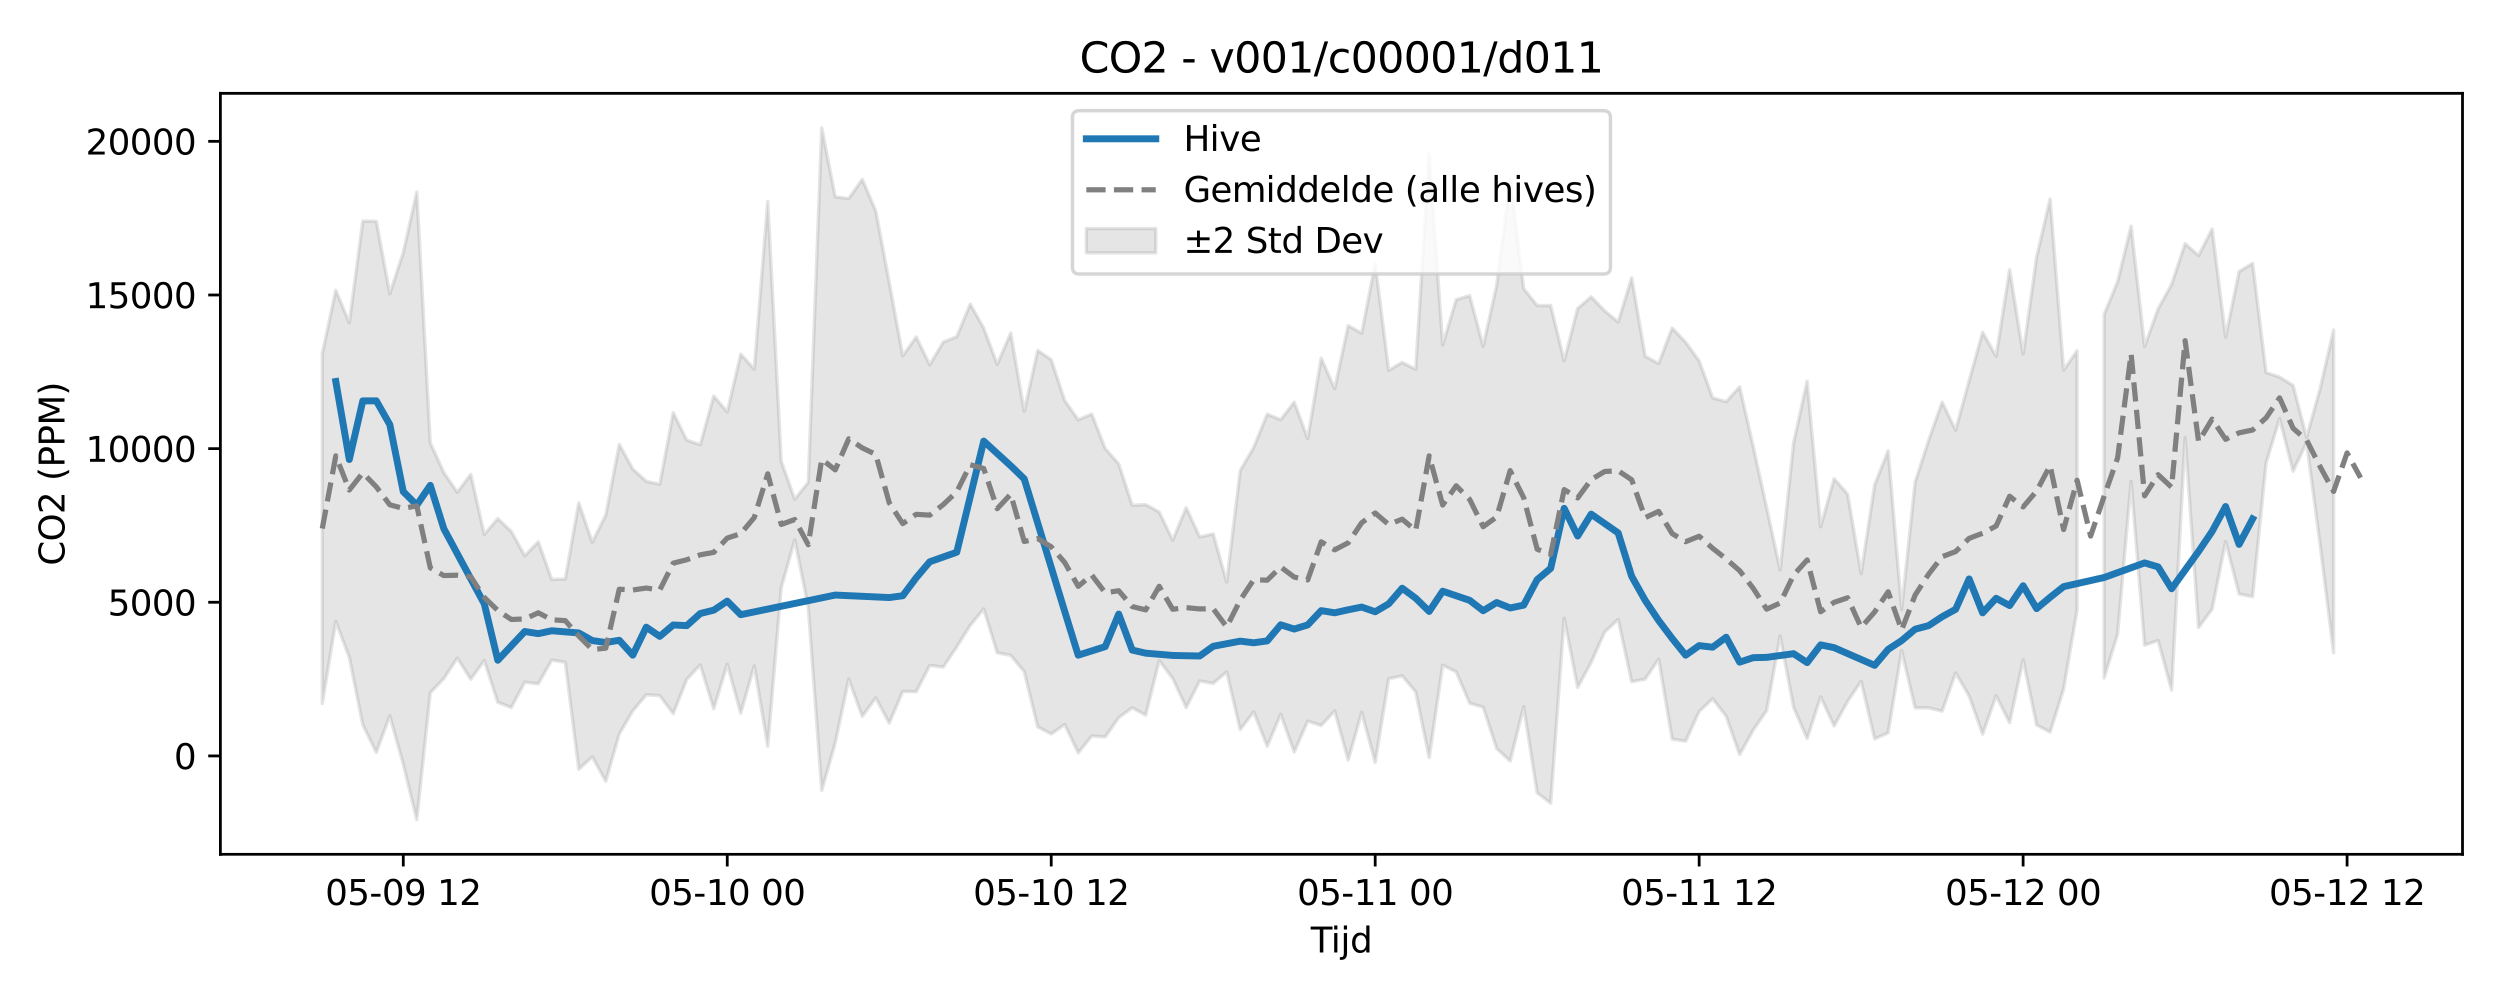 <?xml version="1.0" encoding="utf-8" standalone="no"?>
<!DOCTYPE svg PUBLIC "-//W3C//DTD SVG 1.1//EN"
  "http://www.w3.org/Graphics/SVG/1.1/DTD/svg11.dtd">
<svg xmlns:xlink="http://www.w3.org/1999/xlink" width="720pt" height="288pt" viewBox="0 0 720 288" xmlns="http://www.w3.org/2000/svg" version="1.1">
 <defs>
  <style type="text/css">*{stroke-linejoin: round; stroke-linecap: butt}</style>
 </defs>
 <g id="figure_1">
  <g id="patch_1">
   <path d="M 0 288 
L 720 288 
L 720 0 
L 0 0 
z
" style="fill: #ffffff"/>
  </g>
  <g id="axes_1">
   <g id="patch_2">
    <path d="M 63.47 246.04 
L 709.2 246.04 
L 709.2 26.88 
L 63.47 26.88 
z
" style="fill: #ffffff"/>
   </g>
   <g id="FillBetweenPolyCollection_1">
    <path d="M 92.821 101.838 
L 92.821 202.612 
L 96.709 178.983 
L 100.597 189.294 
L 104.484 208.744 
L 108.372 216.7 
L 112.259 206.168 
L 116.147 220.098 
L 120.035 236.078 
L 123.922 199.52 
L 127.81 195.446 
L 131.697 189.535 
L 135.585 195.625 
L 139.473 190.227 
L 143.36 202.256 
L 147.248 203.769 
L 151.135 196.459 
L 155.023 196.949 
L 158.911 190.098 
L 162.798 190.75 
L 166.686 221.543 
L 170.573 217.981 
L 174.461 224.982 
L 178.349 211.388 
L 182.236 204.747 
L 186.124 200.095 
L 190.011 200.353 
L 193.899 205.523 
L 197.787 195.661 
L 201.674 191.49 
L 205.562 204.107 
L 209.449 191.312 
L 213.337 205.404 
L 217.224 191.769 
L 221.112 214.892 
L 225 169.238 
L 228.887 155.498 
L 232.775 174.824 
L 236.662 227.682 
L 240.55 213.944 
L 244.438 195.58 
L 248.325 206.332 
L 252.213 200.993 
L 256.1 208.266 
L 259.988 199.127 
L 263.876 199.205 
L 267.763 191.652 
L 271.651 192.13 
L 275.538 186.312 
L 279.426 180.112 
L 283.314 175.372 
L 287.201 188.015 
L 291.089 188.739 
L 294.976 193.438 
L 298.864 209.316 
L 302.752 211.386 
L 306.639 208.645 
L 310.527 216.824 
L 314.414 211.972 
L 318.302 212.231 
L 322.19 206.676 
L 326.077 203.845 
L 329.965 205.969 
L 333.852 190.254 
L 337.74 195.377 
L 341.628 203.779 
L 345.515 196.105 
L 349.403 196.829 
L 353.29 193.534 
L 357.178 210.116 
L 361.066 205.04 
L 364.953 214.906 
L 368.841 205.711 
L 372.728 216.596 
L 376.616 207.698 
L 380.504 208.944 
L 384.391 204.744 
L 388.279 218.904 
L 392.166 205.123 
L 396.054 219.586 
L 399.942 195.476 
L 403.829 194.644 
L 407.717 199.269 
L 411.604 218.183 
L 415.492 191.572 
L 419.38 193.495 
L 423.267 202.542 
L 427.155 203.645 
L 431.042 215.578 
L 434.93 219.189 
L 438.818 203.54 
L 442.705 228.345 
L 446.593 231.311 
L 450.48 178.067 
L 454.368 197.981 
L 458.256 190.773 
L 462.143 182.042 
L 466.031 178.4 
L 469.918 196.343 
L 473.806 195.572 
L 477.694 189.82 
L 481.581 212.883 
L 485.469 213.455 
L 489.356 204.937 
L 493.244 201.238 
L 497.132 206.264 
L 501.019 217.334 
L 504.907 210.312 
L 508.794 204.627 
L 512.682 183.182 
L 516.57 203.743 
L 520.457 212.72 
L 524.345 200.687 
L 528.232 209.064 
L 532.12 201.999 
L 536.008 196.204 
L 539.895 212.789 
L 543.783 211.073 
L 547.67 187.396 
L 551.558 203.886 
L 555.446 203.871 
L 559.333 204.814 
L 563.221 193.809 
L 567.108 200.44 
L 570.996 211.427 
L 574.883 200.389 
L 578.771 208.15 
L 582.659 190.026 
L 586.546 208.798 
L 590.434 210.864 
L 594.321 198.441 
L 598.209 175.601 
L 598.209 101.034 
L 598.209 101.034 
L 594.321 106.581 
L 590.434 57.302 
L 586.546 74.049 
L 582.659 101.96 
L 578.771 77.69 
L 574.883 102.596 
L 570.996 95.714 
L 567.108 109.655 
L 563.221 123.895 
L 559.333 115.809 
L 555.446 126.834 
L 551.558 138.864 
L 547.67 175.517 
L 543.783 129.808 
L 539.895 139.689 
L 536.008 165.208 
L 532.12 142.323 
L 528.232 137.873 
L 524.345 151.695 
L 520.457 109.813 
L 516.57 127.451 
L 512.682 164.163 
L 508.794 146.242 
L 504.907 128.51 
L 501.019 111.398 
L 497.132 115.694 
L 493.244 114.568 
L 489.356 103.935 
L 485.469 98.579 
L 481.581 94.473 
L 477.694 104.732 
L 473.806 102.592 
L 469.918 79.994 
L 466.031 92.747 
L 462.143 89.537 
L 458.256 85.47 
L 454.368 88.823 
L 450.48 103.931 
L 446.593 87.993 
L 442.705 88.002 
L 438.818 83.138 
L 434.93 51.883 
L 431.042 82.16 
L 427.155 99.749 
L 423.267 85.131 
L 419.38 86.313 
L 415.492 99.337 
L 411.604 44.395 
L 407.717 106.351 
L 403.829 104.389 
L 399.942 106.657 
L 396.054 75.908 
L 392.166 95.985 
L 388.279 93.759 
L 384.391 111.959 
L 380.504 103.145 
L 376.616 126.322 
L 372.728 115.809 
L 368.841 120.875 
L 364.953 119.294 
L 361.066 128.865 
L 357.178 135.544 
L 353.29 167.619 
L 349.403 153.784 
L 345.515 154.632 
L 341.628 146.219 
L 337.74 155.557 
L 333.852 147.464 
L 329.965 145.329 
L 326.077 145.522 
L 322.19 133.605 
L 318.302 129.187 
L 314.414 119.24 
L 310.527 120.911 
L 306.639 115.356 
L 302.752 103.583 
L 298.864 100.931 
L 294.976 118.45 
L 291.089 95.919 
L 287.201 104.974 
L 283.314 94.498 
L 279.426 87.582 
L 275.538 96.987 
L 271.651 98.518 
L 267.763 105.075 
L 263.876 97.04 
L 259.988 102.468 
L 256.1 81.335 
L 252.213 60.733 
L 248.325 51.652 
L 244.438 57.179 
L 240.55 56.697 
L 236.662 36.842 
L 232.775 138.942 
L 228.887 143.754 
L 225 132.842 
L 221.112 58.032 
L 217.224 106.321 
L 213.337 101.978 
L 209.449 118.627 
L 205.562 114.052 
L 201.674 128.088 
L 197.787 126.754 
L 193.899 118.851 
L 190.011 139.474 
L 186.124 138.623 
L 182.236 135.086 
L 178.349 128.005 
L 174.461 148.35 
L 170.573 156.16 
L 166.686 144.823 
L 162.798 166.745 
L 158.911 166.888 
L 155.023 156.025 
L 151.135 160.065 
L 147.248 153.048 
L 143.36 149.348 
L 139.473 153.909 
L 135.585 136.62 
L 131.697 141.782 
L 127.81 136.077 
L 123.922 127.536 
L 120.035 55.308 
L 116.147 72.731 
L 112.259 84.602 
L 108.372 63.727 
L 104.484 63.661 
L 100.597 92.957 
L 96.709 83.59 
L 92.821 101.838 
z
" clip-path="url(#pe679d12a42)" style="fill: #808080; fill-opacity: 0.2; stroke: #808080; stroke-opacity: 0.2"/>
    <path d="M 605.984 90.566 
L 605.984 195.286 
L 609.872 182.617 
L 613.759 138.632 
L 617.647 185.814 
L 621.535 184.472 
L 625.422 198.745 
L 629.31 126.049 
L 633.197 180.714 
L 637.085 175.461 
L 640.973 155.997 
L 644.86 171.068 
L 648.748 171.853 
L 652.635 133.334 
L 656.523 120.569 
L 660.411 135.7 
L 664.298 127.449 
L 668.186 156.795 
L 672.073 188.012 
L 672.073 95.061 
L 672.073 95.061 
L 668.186 111.99 
L 664.298 126.006 
L 660.411 111.003 
L 656.523 108.605 
L 652.635 107.306 
L 648.748 75.83 
L 644.86 78.235 
L 640.973 97.065 
L 637.085 65.954 
L 633.197 73.624 
L 629.31 70.172 
L 625.422 81.92 
L 621.535 88.943 
L 617.647 99.783 
L 613.759 65.13 
L 609.872 81.145 
L 605.984 90.566 
z
" clip-path="url(#pe679d12a42)" style="fill: #808080; fill-opacity: 0.2; stroke: #808080; stroke-opacity: 0.2"/>
   </g>
   <g id="matplotlib.axis_1">
    <g id="xtick_1">
     <g id="line2d_1">
      <defs>
       <path id="m7ffb368fb4" d="M 0 0 
L 0 3.5 
" style="stroke: #000000; stroke-width: 0.8"/>
      </defs>
      <g>
       <use xlink:href="#m7ffb368fb4" x="116.147" y="246.04" style="stroke: #000000; stroke-width: 0.8"/>
      </g>
     </g>
     <g id="text_1">
      <!-- 05-09 12 -->
      <g transform="translate(93.666 260.638) scale(0.1 -0.1)">
       <defs>
        <path id="DejaVuSans-30" d="M 2034 4250 
Q 1547 4250 1301 3770 
Q 1056 3291 1056 2328 
Q 1056 1369 1301 889 
Q 1547 409 2034 409 
Q 2525 409 2770 889 
Q 3016 1369 3016 2328 
Q 3016 3291 2770 3770 
Q 2525 4250 2034 4250 
z
M 2034 4750 
Q 2819 4750 3233 4129 
Q 3647 3509 3647 2328 
Q 3647 1150 3233 529 
Q 2819 -91 2034 -91 
Q 1250 -91 836 529 
Q 422 1150 422 2328 
Q 422 3509 836 4129 
Q 1250 4750 2034 4750 
z
" transform="scale(0.016)"/>
        <path id="DejaVuSans-35" d="M 691 4666 
L 3169 4666 
L 3169 4134 
L 1269 4134 
L 1269 2991 
Q 1406 3038 1543 3061 
Q 1681 3084 1819 3084 
Q 2600 3084 3056 2656 
Q 3513 2228 3513 1497 
Q 3513 744 3044 326 
Q 2575 -91 1722 -91 
Q 1428 -91 1123 -41 
Q 819 9 494 109 
L 494 744 
Q 775 591 1075 516 
Q 1375 441 1709 441 
Q 2250 441 2565 725 
Q 2881 1009 2881 1497 
Q 2881 1984 2565 2268 
Q 2250 2553 1709 2553 
Q 1456 2553 1204 2497 
Q 953 2441 691 2322 
L 691 4666 
z
" transform="scale(0.016)"/>
        <path id="DejaVuSans-2d" d="M 313 2009 
L 1997 2009 
L 1997 1497 
L 313 1497 
L 313 2009 
z
" transform="scale(0.016)"/>
        <path id="DejaVuSans-39" d="M 703 97 
L 703 672 
Q 941 559 1184 500 
Q 1428 441 1663 441 
Q 2288 441 2617 861 
Q 2947 1281 2994 2138 
Q 2813 1869 2534 1725 
Q 2256 1581 1919 1581 
Q 1219 1581 811 2004 
Q 403 2428 403 3163 
Q 403 3881 828 4315 
Q 1253 4750 1959 4750 
Q 2769 4750 3195 4129 
Q 3622 3509 3622 2328 
Q 3622 1225 3098 567 
Q 2575 -91 1691 -91 
Q 1453 -91 1209 -44 
Q 966 3 703 97 
z
M 1959 2075 
Q 2384 2075 2632 2365 
Q 2881 2656 2881 3163 
Q 2881 3666 2632 3958 
Q 2384 4250 1959 4250 
Q 1534 4250 1286 3958 
Q 1038 3666 1038 3163 
Q 1038 2656 1286 2365 
Q 1534 2075 1959 2075 
z
" transform="scale(0.016)"/>
        <path id="DejaVuSans-20" transform="scale(0.016)"/>
        <path id="DejaVuSans-31" d="M 794 531 
L 1825 531 
L 1825 4091 
L 703 3866 
L 703 4441 
L 1819 4666 
L 2450 4666 
L 2450 531 
L 3481 531 
L 3481 0 
L 794 0 
L 794 531 
z
" transform="scale(0.016)"/>
        <path id="DejaVuSans-32" d="M 1228 531 
L 3431 531 
L 3431 0 
L 469 0 
L 469 531 
Q 828 903 1448 1529 
Q 2069 2156 2228 2338 
Q 2531 2678 2651 2914 
Q 2772 3150 2772 3378 
Q 2772 3750 2511 3984 
Q 2250 4219 1831 4219 
Q 1534 4219 1204 4116 
Q 875 4013 500 3803 
L 500 4441 
Q 881 4594 1212 4672 
Q 1544 4750 1819 4750 
Q 2544 4750 2975 4387 
Q 3406 4025 3406 3419 
Q 3406 3131 3298 2873 
Q 3191 2616 2906 2266 
Q 2828 2175 2409 1742 
Q 1991 1309 1228 531 
z
" transform="scale(0.016)"/>
       </defs>
       <use xlink:href="#DejaVuSans-30"/>
       <use xlink:href="#DejaVuSans-35" transform="translate(63.623 0)"/>
       <use xlink:href="#DejaVuSans-2d" transform="translate(127.246 0)"/>
       <use xlink:href="#DejaVuSans-30" transform="translate(163.33 0)"/>
       <use xlink:href="#DejaVuSans-39" transform="translate(226.953 0)"/>
       <use xlink:href="#DejaVuSans-20" transform="translate(290.576 0)"/>
       <use xlink:href="#DejaVuSans-31" transform="translate(322.363 0)"/>
       <use xlink:href="#DejaVuSans-32" transform="translate(385.986 0)"/>
      </g>
     </g>
    </g>
    <g id="xtick_2">
     <g id="line2d_2">
      <g>
       <use xlink:href="#m7ffb368fb4" x="209.449" y="246.04" style="stroke: #000000; stroke-width: 0.8"/>
      </g>
     </g>
     <g id="text_2">
      <!-- 05-10 00 -->
      <g transform="translate(186.969 260.638) scale(0.1 -0.1)">
       <use xlink:href="#DejaVuSans-30"/>
       <use xlink:href="#DejaVuSans-35" transform="translate(63.623 0)"/>
       <use xlink:href="#DejaVuSans-2d" transform="translate(127.246 0)"/>
       <use xlink:href="#DejaVuSans-31" transform="translate(163.33 0)"/>
       <use xlink:href="#DejaVuSans-30" transform="translate(226.953 0)"/>
       <use xlink:href="#DejaVuSans-20" transform="translate(290.576 0)"/>
       <use xlink:href="#DejaVuSans-30" transform="translate(322.363 0)"/>
       <use xlink:href="#DejaVuSans-30" transform="translate(385.986 0)"/>
      </g>
     </g>
    </g>
    <g id="xtick_3">
     <g id="line2d_3">
      <g>
       <use xlink:href="#m7ffb368fb4" x="302.752" y="246.04" style="stroke: #000000; stroke-width: 0.8"/>
      </g>
     </g>
     <g id="text_3">
      <!-- 05-10 12 -->
      <g transform="translate(280.271 260.638) scale(0.1 -0.1)">
       <use xlink:href="#DejaVuSans-30"/>
       <use xlink:href="#DejaVuSans-35" transform="translate(63.623 0)"/>
       <use xlink:href="#DejaVuSans-2d" transform="translate(127.246 0)"/>
       <use xlink:href="#DejaVuSans-31" transform="translate(163.33 0)"/>
       <use xlink:href="#DejaVuSans-30" transform="translate(226.953 0)"/>
       <use xlink:href="#DejaVuSans-20" transform="translate(290.576 0)"/>
       <use xlink:href="#DejaVuSans-31" transform="translate(322.363 0)"/>
       <use xlink:href="#DejaVuSans-32" transform="translate(385.986 0)"/>
      </g>
     </g>
    </g>
    <g id="xtick_4">
     <g id="line2d_4">
      <g>
       <use xlink:href="#m7ffb368fb4" x="396.054" y="246.04" style="stroke: #000000; stroke-width: 0.8"/>
      </g>
     </g>
     <g id="text_4">
      <!-- 05-11 00 -->
      <g transform="translate(373.574 260.638) scale(0.1 -0.1)">
       <use xlink:href="#DejaVuSans-30"/>
       <use xlink:href="#DejaVuSans-35" transform="translate(63.623 0)"/>
       <use xlink:href="#DejaVuSans-2d" transform="translate(127.246 0)"/>
       <use xlink:href="#DejaVuSans-31" transform="translate(163.33 0)"/>
       <use xlink:href="#DejaVuSans-31" transform="translate(226.953 0)"/>
       <use xlink:href="#DejaVuSans-20" transform="translate(290.576 0)"/>
       <use xlink:href="#DejaVuSans-30" transform="translate(322.363 0)"/>
       <use xlink:href="#DejaVuSans-30" transform="translate(385.986 0)"/>
      </g>
     </g>
    </g>
    <g id="xtick_5">
     <g id="line2d_5">
      <g>
       <use xlink:href="#m7ffb368fb4" x="489.356" y="246.04" style="stroke: #000000; stroke-width: 0.8"/>
      </g>
     </g>
     <g id="text_5">
      <!-- 05-11 12 -->
      <g transform="translate(466.876 260.638) scale(0.1 -0.1)">
       <use xlink:href="#DejaVuSans-30"/>
       <use xlink:href="#DejaVuSans-35" transform="translate(63.623 0)"/>
       <use xlink:href="#DejaVuSans-2d" transform="translate(127.246 0)"/>
       <use xlink:href="#DejaVuSans-31" transform="translate(163.33 0)"/>
       <use xlink:href="#DejaVuSans-31" transform="translate(226.953 0)"/>
       <use xlink:href="#DejaVuSans-20" transform="translate(290.576 0)"/>
       <use xlink:href="#DejaVuSans-31" transform="translate(322.363 0)"/>
       <use xlink:href="#DejaVuSans-32" transform="translate(385.986 0)"/>
      </g>
     </g>
    </g>
    <g id="xtick_6">
     <g id="line2d_6">
      <g>
       <use xlink:href="#m7ffb368fb4" x="582.659" y="246.04" style="stroke: #000000; stroke-width: 0.8"/>
      </g>
     </g>
     <g id="text_6">
      <!-- 05-12 00 -->
      <g transform="translate(560.178 260.638) scale(0.1 -0.1)">
       <use xlink:href="#DejaVuSans-30"/>
       <use xlink:href="#DejaVuSans-35" transform="translate(63.623 0)"/>
       <use xlink:href="#DejaVuSans-2d" transform="translate(127.246 0)"/>
       <use xlink:href="#DejaVuSans-31" transform="translate(163.33 0)"/>
       <use xlink:href="#DejaVuSans-32" transform="translate(226.953 0)"/>
       <use xlink:href="#DejaVuSans-20" transform="translate(290.576 0)"/>
       <use xlink:href="#DejaVuSans-30" transform="translate(322.363 0)"/>
       <use xlink:href="#DejaVuSans-30" transform="translate(385.986 0)"/>
      </g>
     </g>
    </g>
    <g id="xtick_7">
     <g id="line2d_7">
      <g>
       <use xlink:href="#m7ffb368fb4" x="675.961" y="246.04" style="stroke: #000000; stroke-width: 0.8"/>
      </g>
     </g>
     <g id="text_7">
      <!-- 05-12 12 -->
      <g transform="translate(653.481 260.638) scale(0.1 -0.1)">
       <use xlink:href="#DejaVuSans-30"/>
       <use xlink:href="#DejaVuSans-35" transform="translate(63.623 0)"/>
       <use xlink:href="#DejaVuSans-2d" transform="translate(127.246 0)"/>
       <use xlink:href="#DejaVuSans-31" transform="translate(163.33 0)"/>
       <use xlink:href="#DejaVuSans-32" transform="translate(226.953 0)"/>
       <use xlink:href="#DejaVuSans-20" transform="translate(290.576 0)"/>
       <use xlink:href="#DejaVuSans-31" transform="translate(322.363 0)"/>
       <use xlink:href="#DejaVuSans-32" transform="translate(385.986 0)"/>
      </g>
     </g>
    </g>
    <g id="text_8">
     <!-- Tijd -->
     <g transform="translate(377.485 274.317) scale(0.1 -0.1)">
      <defs>
       <path id="DejaVuSans-54" d="M -19 4666 
L 3928 4666 
L 3928 4134 
L 2272 4134 
L 2272 0 
L 1638 0 
L 1638 4134 
L -19 4134 
L -19 4666 
z
" transform="scale(0.016)"/>
       <path id="DejaVuSans-69" d="M 603 3500 
L 1178 3500 
L 1178 0 
L 603 0 
L 603 3500 
z
M 603 4863 
L 1178 4863 
L 1178 4134 
L 603 4134 
L 603 4863 
z
" transform="scale(0.016)"/>
       <path id="DejaVuSans-6a" d="M 603 3500 
L 1178 3500 
L 1178 -63 
Q 1178 -731 923 -1031 
Q 669 -1331 103 -1331 
L -116 -1331 
L -116 -844 
L 38 -844 
Q 366 -844 484 -692 
Q 603 -541 603 -63 
L 603 3500 
z
M 603 4863 
L 1178 4863 
L 1178 4134 
L 603 4134 
L 603 4863 
z
" transform="scale(0.016)"/>
       <path id="DejaVuSans-64" d="M 2906 2969 
L 2906 4863 
L 3481 4863 
L 3481 0 
L 2906 0 
L 2906 525 
Q 2725 213 2448 61 
Q 2172 -91 1784 -91 
Q 1150 -91 751 415 
Q 353 922 353 1747 
Q 353 2572 751 3078 
Q 1150 3584 1784 3584 
Q 2172 3584 2448 3432 
Q 2725 3281 2906 2969 
z
M 947 1747 
Q 947 1113 1208 752 
Q 1469 391 1925 391 
Q 2381 391 2643 752 
Q 2906 1113 2906 1747 
Q 2906 2381 2643 2742 
Q 2381 3103 1925 3103 
Q 1469 3103 1208 2742 
Q 947 2381 947 1747 
z
" transform="scale(0.016)"/>
      </defs>
      <use xlink:href="#DejaVuSans-54"/>
      <use xlink:href="#DejaVuSans-69" transform="translate(57.959 0)"/>
      <use xlink:href="#DejaVuSans-6a" transform="translate(85.742 0)"/>
      <use xlink:href="#DejaVuSans-64" transform="translate(113.525 0)"/>
     </g>
    </g>
   </g>
   <g id="matplotlib.axis_2">
    <g id="ytick_1">
     <g id="line2d_8">
      <defs>
       <path id="mc61c9a01bc" d="M 0 0 
L -3.5 0 
" style="stroke: #000000; stroke-width: 0.8"/>
      </defs>
      <g>
       <use xlink:href="#mc61c9a01bc" x="63.47" y="217.704" style="stroke: #000000; stroke-width: 0.8"/>
      </g>
     </g>
     <g id="text_9">
      <!-- 0 -->
      <g transform="translate(50.108 221.503) scale(0.1 -0.1)">
       <use xlink:href="#DejaVuSans-30"/>
      </g>
     </g>
    </g>
    <g id="ytick_2">
     <g id="line2d_9">
      <g>
       <use xlink:href="#mc61c9a01bc" x="63.47" y="173.455" style="stroke: #000000; stroke-width: 0.8"/>
      </g>
     </g>
     <g id="text_10">
      <!-- 5000 -->
      <g transform="translate(31.02 177.254) scale(0.1 -0.1)">
       <use xlink:href="#DejaVuSans-35"/>
       <use xlink:href="#DejaVuSans-30" transform="translate(63.623 0)"/>
       <use xlink:href="#DejaVuSans-30" transform="translate(127.246 0)"/>
       <use xlink:href="#DejaVuSans-30" transform="translate(190.869 0)"/>
      </g>
     </g>
    </g>
    <g id="ytick_3">
     <g id="line2d_10">
      <g>
       <use xlink:href="#mc61c9a01bc" x="63.47" y="129.207" style="stroke: #000000; stroke-width: 0.8"/>
      </g>
     </g>
     <g id="text_11">
      <!-- 10000 -->
      <g transform="translate(24.657 133.006) scale(0.1 -0.1)">
       <use xlink:href="#DejaVuSans-31"/>
       <use xlink:href="#DejaVuSans-30" transform="translate(63.623 0)"/>
       <use xlink:href="#DejaVuSans-30" transform="translate(127.246 0)"/>
       <use xlink:href="#DejaVuSans-30" transform="translate(190.869 0)"/>
       <use xlink:href="#DejaVuSans-30" transform="translate(254.492 0)"/>
      </g>
     </g>
    </g>
    <g id="ytick_4">
     <g id="line2d_11">
      <g>
       <use xlink:href="#mc61c9a01bc" x="63.47" y="84.958" style="stroke: #000000; stroke-width: 0.8"/>
      </g>
     </g>
     <g id="text_12">
      <!-- 15000 -->
      <g transform="translate(24.657 88.758) scale(0.1 -0.1)">
       <use xlink:href="#DejaVuSans-31"/>
       <use xlink:href="#DejaVuSans-35" transform="translate(63.623 0)"/>
       <use xlink:href="#DejaVuSans-30" transform="translate(127.246 0)"/>
       <use xlink:href="#DejaVuSans-30" transform="translate(190.869 0)"/>
       <use xlink:href="#DejaVuSans-30" transform="translate(254.492 0)"/>
      </g>
     </g>
    </g>
    <g id="ytick_5">
     <g id="line2d_12">
      <g>
       <use xlink:href="#mc61c9a01bc" x="63.47" y="40.71" style="stroke: #000000; stroke-width: 0.8"/>
      </g>
     </g>
     <g id="text_13">
      <!-- 20000 -->
      <g transform="translate(24.657 44.509) scale(0.1 -0.1)">
       <use xlink:href="#DejaVuSans-32"/>
       <use xlink:href="#DejaVuSans-30" transform="translate(63.623 0)"/>
       <use xlink:href="#DejaVuSans-30" transform="translate(127.246 0)"/>
       <use xlink:href="#DejaVuSans-30" transform="translate(190.869 0)"/>
       <use xlink:href="#DejaVuSans-30" transform="translate(254.492 0)"/>
      </g>
     </g>
    </g>
    <g id="text_14">
     <!-- CO2 (PPM) -->
     <g transform="translate(18.578 162.903) rotate(-90) scale(0.1 -0.1)">
      <defs>
       <path id="DejaVuSans-43" d="M 4122 4306 
L 4122 3641 
Q 3803 3938 3442 4084 
Q 3081 4231 2675 4231 
Q 1875 4231 1450 3742 
Q 1025 3253 1025 2328 
Q 1025 1406 1450 917 
Q 1875 428 2675 428 
Q 3081 428 3442 575 
Q 3803 722 4122 1019 
L 4122 359 
Q 3791 134 3420 21 
Q 3050 -91 2638 -91 
Q 1578 -91 968 557 
Q 359 1206 359 2328 
Q 359 3453 968 4101 
Q 1578 4750 2638 4750 
Q 3056 4750 3426 4639 
Q 3797 4528 4122 4306 
z
" transform="scale(0.016)"/>
       <path id="DejaVuSans-4f" d="M 2522 4238 
Q 1834 4238 1429 3725 
Q 1025 3213 1025 2328 
Q 1025 1447 1429 934 
Q 1834 422 2522 422 
Q 3209 422 3611 934 
Q 4013 1447 4013 2328 
Q 4013 3213 3611 3725 
Q 3209 4238 2522 4238 
z
M 2522 4750 
Q 3503 4750 4090 4092 
Q 4678 3434 4678 2328 
Q 4678 1225 4090 567 
Q 3503 -91 2522 -91 
Q 1538 -91 948 565 
Q 359 1222 359 2328 
Q 359 3434 948 4092 
Q 1538 4750 2522 4750 
z
" transform="scale(0.016)"/>
       <path id="DejaVuSans-28" d="M 1984 4856 
Q 1566 4138 1362 3434 
Q 1159 2731 1159 2009 
Q 1159 1288 1364 580 
Q 1569 -128 1984 -844 
L 1484 -844 
Q 1016 -109 783 600 
Q 550 1309 550 2009 
Q 550 2706 781 3412 
Q 1013 4119 1484 4856 
L 1984 4856 
z
" transform="scale(0.016)"/>
       <path id="DejaVuSans-50" d="M 1259 4147 
L 1259 2394 
L 2053 2394 
Q 2494 2394 2734 2622 
Q 2975 2850 2975 3272 
Q 2975 3691 2734 3919 
Q 2494 4147 2053 4147 
L 1259 4147 
z
M 628 4666 
L 2053 4666 
Q 2838 4666 3239 4311 
Q 3641 3956 3641 3272 
Q 3641 2581 3239 2228 
Q 2838 1875 2053 1875 
L 1259 1875 
L 1259 0 
L 628 0 
L 628 4666 
z
" transform="scale(0.016)"/>
       <path id="DejaVuSans-4d" d="M 628 4666 
L 1569 4666 
L 2759 1491 
L 3956 4666 
L 4897 4666 
L 4897 0 
L 4281 0 
L 4281 4097 
L 3078 897 
L 2444 897 
L 1241 4097 
L 1241 0 
L 628 0 
L 628 4666 
z
" transform="scale(0.016)"/>
       <path id="DejaVuSans-29" d="M 513 4856 
L 1013 4856 
Q 1481 4119 1714 3412 
Q 1947 2706 1947 2009 
Q 1947 1309 1714 600 
Q 1481 -109 1013 -844 
L 513 -844 
Q 928 -128 1133 580 
Q 1338 1288 1338 2009 
Q 1338 2731 1133 3434 
Q 928 4138 513 4856 
z
" transform="scale(0.016)"/>
      </defs>
      <use xlink:href="#DejaVuSans-43"/>
      <use xlink:href="#DejaVuSans-4f" transform="translate(69.824 0)"/>
      <use xlink:href="#DejaVuSans-32" transform="translate(148.535 0)"/>
      <use xlink:href="#DejaVuSans-20" transform="translate(212.158 0)"/>
      <use xlink:href="#DejaVuSans-28" transform="translate(243.945 0)"/>
      <use xlink:href="#DejaVuSans-50" transform="translate(282.959 0)"/>
      <use xlink:href="#DejaVuSans-50" transform="translate(343.262 0)"/>
      <use xlink:href="#DejaVuSans-4d" transform="translate(403.564 0)"/>
      <use xlink:href="#DejaVuSans-29" transform="translate(489.844 0)"/>
     </g>
    </g>
   </g>
   <g id="line2d_13">
    <path d="M 96.709 109.87 
L 100.597 132.331 
L 104.484 115.454 
L 108.372 115.441 
L 112.259 122.277 
L 116.147 141.596 
L 120.035 145.473 
L 123.922 139.782 
L 127.81 152.243 
L 139.473 173.907 
L 143.36 190.146 
L 151.135 181.871 
L 155.023 182.491 
L 158.911 181.659 
L 166.686 182.287 
L 170.573 184.482 
L 174.461 185.04 
L 178.349 184.402 
L 182.236 188.68 
L 186.124 180.626 
L 190.011 183.275 
L 193.899 179.989 
L 197.787 180.187 
L 201.674 176.691 
L 205.562 175.727 
L 209.449 173.122 
L 213.337 177.031 
L 240.55 171.376 
L 256.1 172.092 
L 259.988 171.579 
L 263.876 166.384 
L 267.763 161.791 
L 275.538 159.044 
L 283.314 127.039 
L 287.201 130.605 
L 291.089 134.145 
L 294.976 137.915 
L 306.639 176.107 
L 310.527 188.694 
L 318.302 186.23 
L 322.19 176.854 
L 326.077 187.225 
L 329.965 188.11 
L 337.74 188.77 
L 345.515 188.929 
L 349.403 186.128 
L 357.178 184.653 
L 361.066 185.119 
L 364.953 184.579 
L 368.841 179.942 
L 372.728 181.166 
L 376.616 179.983 
L 380.504 175.865 
L 384.391 176.485 
L 388.279 175.618 
L 392.166 174.839 
L 396.054 176.19 
L 399.942 173.904 
L 403.829 169.405 
L 407.717 172.284 
L 411.604 176.087 
L 415.492 170.265 
L 423.267 172.898 
L 427.155 175.889 
L 431.042 173.526 
L 434.93 175.084 
L 438.818 174.287 
L 442.705 166.929 
L 446.593 163.69 
L 450.48 146.411 
L 454.368 154.366 
L 458.256 148.079 
L 466.031 153.479 
L 469.918 165.982 
L 473.806 172.904 
L 477.694 178.697 
L 481.581 183.867 
L 485.469 188.694 
L 489.356 185.938 
L 493.244 186.394 
L 497.132 183.526 
L 501.019 190.694 
L 504.907 189.411 
L 508.794 189.32 
L 516.57 188.261 
L 520.457 190.827 
L 524.345 185.721 
L 528.232 186.526 
L 539.895 191.624 
L 543.783 187.022 
L 547.67 184.491 
L 551.558 181.213 
L 555.446 180.175 
L 559.333 177.621 
L 563.221 175.476 
L 567.108 166.738 
L 570.996 176.5 
L 574.883 172.305 
L 578.771 174.405 
L 582.659 168.703 
L 586.546 175.275 
L 590.434 172.025 
L 594.321 168.951 
L 605.984 166.322 
L 617.647 162.114 
L 621.535 163.269 
L 625.422 169.553 
L 633.197 158.791 
L 637.085 153.039 
L 640.973 145.88 
L 644.86 156.782 
L 648.748 149.455 
" clip-path="url(#pe679d12a42)" style="fill: none; stroke: #1f77b4; stroke-width: 2; stroke-linecap: square"/>
   </g>
   <g id="line2d_14">
    <path d="M 92.821 152.225 
L 96.709 131.287 
L 100.597 141.126 
L 104.484 136.202 
L 108.372 140.213 
L 112.259 145.385 
L 116.147 146.414 
L 120.035 145.693 
L 123.922 163.528 
L 127.81 165.762 
L 131.697 165.659 
L 135.585 166.122 
L 139.473 172.068 
L 143.36 175.802 
L 147.248 178.409 
L 151.135 178.262 
L 155.023 176.487 
L 158.911 178.493 
L 162.798 178.747 
L 166.686 183.183 
L 170.573 187.071 
L 174.461 186.666 
L 178.349 169.696 
L 182.236 169.917 
L 186.124 169.359 
L 190.011 169.914 
L 193.899 162.187 
L 197.787 161.208 
L 201.674 159.789 
L 205.562 159.079 
L 209.449 154.969 
L 213.337 153.691 
L 217.224 149.045 
L 221.112 136.462 
L 225 151.04 
L 228.887 149.626 
L 232.775 156.883 
L 236.662 132.262 
L 240.55 135.321 
L 244.438 126.379 
L 248.325 128.992 
L 252.213 130.863 
L 256.1 144.8 
L 259.988 150.798 
L 263.876 148.122 
L 267.763 148.363 
L 271.651 145.324 
L 275.538 141.649 
L 279.426 133.847 
L 283.314 134.935 
L 287.201 146.495 
L 291.089 142.329 
L 294.976 155.944 
L 298.864 155.123 
L 302.752 157.485 
L 306.639 162 
L 310.527 168.867 
L 314.414 165.606 
L 318.302 170.709 
L 322.19 170.14 
L 326.077 174.684 
L 329.965 175.649 
L 333.852 168.859 
L 337.74 175.467 
L 341.628 174.999 
L 345.515 175.369 
L 349.403 175.307 
L 353.29 180.576 
L 357.178 172.83 
L 361.066 166.952 
L 364.953 167.1 
L 368.841 163.293 
L 372.728 166.203 
L 376.616 167.01 
L 380.504 156.044 
L 384.391 158.351 
L 388.279 156.332 
L 392.166 150.554 
L 396.054 147.747 
L 399.942 151.067 
L 403.829 149.517 
L 407.717 152.81 
L 411.604 131.289 
L 415.492 145.454 
L 419.38 139.904 
L 423.267 143.837 
L 427.155 151.697 
L 431.042 148.869 
L 434.93 135.536 
L 438.818 143.339 
L 442.705 158.173 
L 446.593 159.652 
L 450.48 140.999 
L 454.368 143.402 
L 458.256 138.121 
L 462.143 135.789 
L 466.031 135.573 
L 469.918 138.168 
L 473.806 149.082 
L 477.694 147.276 
L 481.581 153.678 
L 485.469 156.017 
L 489.356 154.436 
L 493.244 157.903 
L 497.132 160.979 
L 501.019 164.366 
L 504.907 169.411 
L 508.794 175.435 
L 512.682 173.673 
L 516.57 165.597 
L 520.457 161.267 
L 524.345 176.191 
L 528.232 173.469 
L 532.12 172.161 
L 536.008 180.706 
L 539.895 176.239 
L 543.783 170.44 
L 547.67 181.456 
L 551.558 171.375 
L 555.446 165.353 
L 559.333 160.311 
L 563.221 158.852 
L 567.108 155.047 
L 570.996 153.571 
L 574.883 151.493 
L 578.771 142.92 
L 582.659 145.993 
L 586.546 141.424 
L 590.434 134.083 
L 594.321 152.511 
L 598.209 138.318 
L 602.097 154.384 
L 605.984 142.926 
L 609.872 131.881 
L 613.759 101.881 
L 617.647 142.798 
L 621.535 136.708 
L 625.422 140.332 
L 629.31 98.11 
L 633.197 127.169 
L 637.085 120.707 
L 640.973 126.531 
L 644.86 124.651 
L 648.748 123.842 
L 652.635 120.32 
L 656.523 114.587 
L 660.411 123.351 
L 664.298 126.727 
L 668.186 134.393 
L 672.073 141.537 
L 675.961 130.446 
L 679.849 137.592 
L 679.849 137.592 
" clip-path="url(#pe679d12a42)" style="fill: none; stroke-dasharray: 5.55,2.4; stroke-dashoffset: 0; stroke: #808080; stroke-width: 1.5"/>
   </g>
   <g id="patch_3">
    <path d="M 63.47 246.04 
L 63.47 26.88 
" style="fill: none; stroke: #000000; stroke-width: 0.8; stroke-linejoin: miter; stroke-linecap: square"/>
   </g>
   <g id="patch_4">
    <path d="M 709.2 246.04 
L 709.2 26.88 
" style="fill: none; stroke: #000000; stroke-width: 0.8; stroke-linejoin: miter; stroke-linecap: square"/>
   </g>
   <g id="patch_5">
    <path d="M 63.47 246.04 
L 709.2 246.04 
" style="fill: none; stroke: #000000; stroke-width: 0.8; stroke-linejoin: miter; stroke-linecap: square"/>
   </g>
   <g id="patch_6">
    <path d="M 63.47 26.88 
L 709.2 26.88 
" style="fill: none; stroke: #000000; stroke-width: 0.8; stroke-linejoin: miter; stroke-linecap: square"/>
   </g>
   <g id="text_15">
    <!-- CO2 - v001/c00001/d011 -->
    <g transform="translate(310.932 20.88) scale(0.12 -0.12)">
     <defs>
      <path id="DejaVuSans-76" d="M 191 3500 
L 800 3500 
L 1894 563 
L 2988 3500 
L 3597 3500 
L 2284 0 
L 1503 0 
L 191 3500 
z
" transform="scale(0.016)"/>
      <path id="DejaVuSans-2f" d="M 1625 4666 
L 2156 4666 
L 531 -594 
L 0 -594 
L 1625 4666 
z
" transform="scale(0.016)"/>
      <path id="DejaVuSans-63" d="M 3122 3366 
L 3122 2828 
Q 2878 2963 2633 3030 
Q 2388 3097 2138 3097 
Q 1578 3097 1268 2742 
Q 959 2388 959 1747 
Q 959 1106 1268 751 
Q 1578 397 2138 397 
Q 2388 397 2633 464 
Q 2878 531 3122 666 
L 3122 134 
Q 2881 22 2623 -34 
Q 2366 -91 2075 -91 
Q 1284 -91 818 406 
Q 353 903 353 1747 
Q 353 2603 823 3093 
Q 1294 3584 2113 3584 
Q 2378 3584 2631 3529 
Q 2884 3475 3122 3366 
z
" transform="scale(0.016)"/>
     </defs>
     <use xlink:href="#DejaVuSans-43"/>
     <use xlink:href="#DejaVuSans-4f" transform="translate(69.824 0)"/>
     <use xlink:href="#DejaVuSans-32" transform="translate(148.535 0)"/>
     <use xlink:href="#DejaVuSans-20" transform="translate(212.158 0)"/>
     <use xlink:href="#DejaVuSans-2d" transform="translate(243.945 0)"/>
     <use xlink:href="#DejaVuSans-20" transform="translate(280.029 0)"/>
     <use xlink:href="#DejaVuSans-76" transform="translate(311.816 0)"/>
     <use xlink:href="#DejaVuSans-30" transform="translate(370.996 0)"/>
     <use xlink:href="#DejaVuSans-30" transform="translate(434.619 0)"/>
     <use xlink:href="#DejaVuSans-31" transform="translate(498.242 0)"/>
     <use xlink:href="#DejaVuSans-2f" transform="translate(561.865 0)"/>
     <use xlink:href="#DejaVuSans-63" transform="translate(595.557 0)"/>
     <use xlink:href="#DejaVuSans-30" transform="translate(650.537 0)"/>
     <use xlink:href="#DejaVuSans-30" transform="translate(714.16 0)"/>
     <use xlink:href="#DejaVuSans-30" transform="translate(777.783 0)"/>
     <use xlink:href="#DejaVuSans-30" transform="translate(841.406 0)"/>
     <use xlink:href="#DejaVuSans-31" transform="translate(905.029 0)"/>
     <use xlink:href="#DejaVuSans-2f" transform="translate(968.652 0)"/>
     <use xlink:href="#DejaVuSans-64" transform="translate(1002.344 0)"/>
     <use xlink:href="#DejaVuSans-30" transform="translate(1065.82 0)"/>
     <use xlink:href="#DejaVuSans-31" transform="translate(1129.443 0)"/>
     <use xlink:href="#DejaVuSans-31" transform="translate(1193.066 0)"/>
    </g>
   </g>
   <g id="legend_1">
    <g id="patch_7">
     <path d="M 310.863 78.914 
L 461.807 78.914 
Q 463.807 78.914 463.807 76.914 
L 463.807 33.88 
Q 463.807 31.88 461.807 31.88 
L 310.863 31.88 
Q 308.863 31.88 308.863 33.88 
L 308.863 76.914 
Q 308.863 78.914 310.863 78.914 
z
" style="fill: #ffffff; opacity: 0.8; stroke: #cccccc; stroke-linejoin: miter"/>
    </g>
    <g id="line2d_15">
     <path d="M 312.863 39.978 
L 322.863 39.978 
L 332.863 39.978 
" style="fill: none; stroke: #1f77b4; stroke-width: 2; stroke-linecap: square"/>
    </g>
    <g id="text_16">
     <!-- Hive -->
     <g transform="translate(340.863 43.478) scale(0.1 -0.1)">
      <defs>
       <path id="DejaVuSans-48" d="M 628 4666 
L 1259 4666 
L 1259 2753 
L 3553 2753 
L 3553 4666 
L 4184 4666 
L 4184 0 
L 3553 0 
L 3553 2222 
L 1259 2222 
L 1259 0 
L 628 0 
L 628 4666 
z
" transform="scale(0.016)"/>
       <path id="DejaVuSans-65" d="M 3597 1894 
L 3597 1613 
L 953 1613 
Q 991 1019 1311 708 
Q 1631 397 2203 397 
Q 2534 397 2845 478 
Q 3156 559 3463 722 
L 3463 178 
Q 3153 47 2828 -22 
Q 2503 -91 2169 -91 
Q 1331 -91 842 396 
Q 353 884 353 1716 
Q 353 2575 817 3079 
Q 1281 3584 2069 3584 
Q 2775 3584 3186 3129 
Q 3597 2675 3597 1894 
z
M 3022 2063 
Q 3016 2534 2758 2815 
Q 2500 3097 2075 3097 
Q 1594 3097 1305 2825 
Q 1016 2553 972 2059 
L 3022 2063 
z
" transform="scale(0.016)"/>
      </defs>
      <use xlink:href="#DejaVuSans-48"/>
      <use xlink:href="#DejaVuSans-69" transform="translate(75.195 0)"/>
      <use xlink:href="#DejaVuSans-76" transform="translate(102.979 0)"/>
      <use xlink:href="#DejaVuSans-65" transform="translate(162.158 0)"/>
     </g>
    </g>
    <g id="line2d_16">
     <path d="M 312.863 54.657 
L 322.863 54.657 
L 332.863 54.657 
" style="fill: none; stroke-dasharray: 5.55,2.4; stroke-dashoffset: 0; stroke: #808080; stroke-width: 1.5"/>
    </g>
    <g id="text_17">
     <!-- Gemiddelde (alle hives) -->
     <g transform="translate(340.863 58.157) scale(0.1 -0.1)">
      <defs>
       <path id="DejaVuSans-47" d="M 3809 666 
L 3809 1919 
L 2778 1919 
L 2778 2438 
L 4434 2438 
L 4434 434 
Q 4069 175 3628 42 
Q 3188 -91 2688 -91 
Q 1594 -91 976 548 
Q 359 1188 359 2328 
Q 359 3472 976 4111 
Q 1594 4750 2688 4750 
Q 3144 4750 3555 4637 
Q 3966 4525 4313 4306 
L 4313 3634 
Q 3963 3931 3569 4081 
Q 3175 4231 2741 4231 
Q 1884 4231 1454 3753 
Q 1025 3275 1025 2328 
Q 1025 1384 1454 906 
Q 1884 428 2741 428 
Q 3075 428 3337 486 
Q 3600 544 3809 666 
z
" transform="scale(0.016)"/>
       <path id="DejaVuSans-6d" d="M 3328 2828 
Q 3544 3216 3844 3400 
Q 4144 3584 4550 3584 
Q 5097 3584 5394 3201 
Q 5691 2819 5691 2113 
L 5691 0 
L 5113 0 
L 5113 2094 
Q 5113 2597 4934 2840 
Q 4756 3084 4391 3084 
Q 3944 3084 3684 2787 
Q 3425 2491 3425 1978 
L 3425 0 
L 2847 0 
L 2847 2094 
Q 2847 2600 2669 2842 
Q 2491 3084 2119 3084 
Q 1678 3084 1418 2786 
Q 1159 2488 1159 1978 
L 1159 0 
L 581 0 
L 581 3500 
L 1159 3500 
L 1159 2956 
Q 1356 3278 1631 3431 
Q 1906 3584 2284 3584 
Q 2666 3584 2933 3390 
Q 3200 3197 3328 2828 
z
" transform="scale(0.016)"/>
       <path id="DejaVuSans-6c" d="M 603 4863 
L 1178 4863 
L 1178 0 
L 603 0 
L 603 4863 
z
" transform="scale(0.016)"/>
       <path id="DejaVuSans-61" d="M 2194 1759 
Q 1497 1759 1228 1600 
Q 959 1441 959 1056 
Q 959 750 1161 570 
Q 1363 391 1709 391 
Q 2188 391 2477 730 
Q 2766 1069 2766 1631 
L 2766 1759 
L 2194 1759 
z
M 3341 1997 
L 3341 0 
L 2766 0 
L 2766 531 
Q 2569 213 2275 61 
Q 1981 -91 1556 -91 
Q 1019 -91 701 211 
Q 384 513 384 1019 
Q 384 1609 779 1909 
Q 1175 2209 1959 2209 
L 2766 2209 
L 2766 2266 
Q 2766 2663 2505 2880 
Q 2244 3097 1772 3097 
Q 1472 3097 1187 3025 
Q 903 2953 641 2809 
L 641 3341 
Q 956 3463 1253 3523 
Q 1550 3584 1831 3584 
Q 2591 3584 2966 3190 
Q 3341 2797 3341 1997 
z
" transform="scale(0.016)"/>
       <path id="DejaVuSans-68" d="M 3513 2113 
L 3513 0 
L 2938 0 
L 2938 2094 
Q 2938 2591 2744 2837 
Q 2550 3084 2163 3084 
Q 1697 3084 1428 2787 
Q 1159 2491 1159 1978 
L 1159 0 
L 581 0 
L 581 4863 
L 1159 4863 
L 1159 2956 
Q 1366 3272 1645 3428 
Q 1925 3584 2291 3584 
Q 2894 3584 3203 3211 
Q 3513 2838 3513 2113 
z
" transform="scale(0.016)"/>
       <path id="DejaVuSans-73" d="M 2834 3397 
L 2834 2853 
Q 2591 2978 2328 3040 
Q 2066 3103 1784 3103 
Q 1356 3103 1142 2972 
Q 928 2841 928 2578 
Q 928 2378 1081 2264 
Q 1234 2150 1697 2047 
L 1894 2003 
Q 2506 1872 2764 1633 
Q 3022 1394 3022 966 
Q 3022 478 2636 193 
Q 2250 -91 1575 -91 
Q 1294 -91 989 -36 
Q 684 19 347 128 
L 347 722 
Q 666 556 975 473 
Q 1284 391 1588 391 
Q 1994 391 2212 530 
Q 2431 669 2431 922 
Q 2431 1156 2273 1281 
Q 2116 1406 1581 1522 
L 1381 1569 
Q 847 1681 609 1914 
Q 372 2147 372 2553 
Q 372 3047 722 3315 
Q 1072 3584 1716 3584 
Q 2034 3584 2315 3537 
Q 2597 3491 2834 3397 
z
" transform="scale(0.016)"/>
      </defs>
      <use xlink:href="#DejaVuSans-47"/>
      <use xlink:href="#DejaVuSans-65" transform="translate(77.49 0)"/>
      <use xlink:href="#DejaVuSans-6d" transform="translate(139.014 0)"/>
      <use xlink:href="#DejaVuSans-69" transform="translate(236.426 0)"/>
      <use xlink:href="#DejaVuSans-64" transform="translate(264.209 0)"/>
      <use xlink:href="#DejaVuSans-64" transform="translate(327.686 0)"/>
      <use xlink:href="#DejaVuSans-65" transform="translate(391.162 0)"/>
      <use xlink:href="#DejaVuSans-6c" transform="translate(452.686 0)"/>
      <use xlink:href="#DejaVuSans-64" transform="translate(480.469 0)"/>
      <use xlink:href="#DejaVuSans-65" transform="translate(543.945 0)"/>
      <use xlink:href="#DejaVuSans-20" transform="translate(605.469 0)"/>
      <use xlink:href="#DejaVuSans-28" transform="translate(637.256 0)"/>
      <use xlink:href="#DejaVuSans-61" transform="translate(676.27 0)"/>
      <use xlink:href="#DejaVuSans-6c" transform="translate(737.549 0)"/>
      <use xlink:href="#DejaVuSans-6c" transform="translate(765.332 0)"/>
      <use xlink:href="#DejaVuSans-65" transform="translate(793.115 0)"/>
      <use xlink:href="#DejaVuSans-20" transform="translate(854.639 0)"/>
      <use xlink:href="#DejaVuSans-68" transform="translate(886.426 0)"/>
      <use xlink:href="#DejaVuSans-69" transform="translate(949.805 0)"/>
      <use xlink:href="#DejaVuSans-76" transform="translate(977.588 0)"/>
      <use xlink:href="#DejaVuSans-65" transform="translate(1036.768 0)"/>
      <use xlink:href="#DejaVuSans-73" transform="translate(1098.291 0)"/>
      <use xlink:href="#DejaVuSans-29" transform="translate(1150.391 0)"/>
     </g>
    </g>
    <g id="patch_8">
     <path d="M 312.863 72.835 
L 332.863 72.835 
L 332.863 65.835 
L 312.863 65.835 
z
" style="fill: #808080; fill-opacity: 0.2; stroke: #808080; stroke-opacity: 0.2; stroke-linejoin: miter"/>
    </g>
    <g id="text_18">
     <!-- ±2 Std Dev -->
     <g transform="translate(340.863 72.835) scale(0.1 -0.1)">
      <defs>
       <path id="DejaVuSans-b1" d="M 2944 4013 
L 2944 2803 
L 4684 2803 
L 4684 2272 
L 2944 2272 
L 2944 1063 
L 2419 1063 
L 2419 2272 
L 678 2272 
L 678 2803 
L 2419 2803 
L 2419 4013 
L 2944 4013 
z
M 678 531 
L 4684 531 
L 4684 0 
L 678 0 
L 678 531 
z
" transform="scale(0.016)"/>
       <path id="DejaVuSans-53" d="M 3425 4513 
L 3425 3897 
Q 3066 4069 2747 4153 
Q 2428 4238 2131 4238 
Q 1616 4238 1336 4038 
Q 1056 3838 1056 3469 
Q 1056 3159 1242 3001 
Q 1428 2844 1947 2747 
L 2328 2669 
Q 3034 2534 3370 2195 
Q 3706 1856 3706 1288 
Q 3706 609 3251 259 
Q 2797 -91 1919 -91 
Q 1588 -91 1214 -16 
Q 841 59 441 206 
L 441 856 
Q 825 641 1194 531 
Q 1563 422 1919 422 
Q 2459 422 2753 634 
Q 3047 847 3047 1241 
Q 3047 1584 2836 1778 
Q 2625 1972 2144 2069 
L 1759 2144 
Q 1053 2284 737 2584 
Q 422 2884 422 3419 
Q 422 4038 858 4394 
Q 1294 4750 2059 4750 
Q 2388 4750 2728 4690 
Q 3069 4631 3425 4513 
z
" transform="scale(0.016)"/>
       <path id="DejaVuSans-74" d="M 1172 4494 
L 1172 3500 
L 2356 3500 
L 2356 3053 
L 1172 3053 
L 1172 1153 
Q 1172 725 1289 603 
Q 1406 481 1766 481 
L 2356 481 
L 2356 0 
L 1766 0 
Q 1100 0 847 248 
Q 594 497 594 1153 
L 594 3053 
L 172 3053 
L 172 3500 
L 594 3500 
L 594 4494 
L 1172 4494 
z
" transform="scale(0.016)"/>
       <path id="DejaVuSans-44" d="M 1259 4147 
L 1259 519 
L 2022 519 
Q 2988 519 3436 956 
Q 3884 1394 3884 2338 
Q 3884 3275 3436 3711 
Q 2988 4147 2022 4147 
L 1259 4147 
z
M 628 4666 
L 1925 4666 
Q 3281 4666 3915 4102 
Q 4550 3538 4550 2338 
Q 4550 1131 3912 565 
Q 3275 0 1925 0 
L 628 0 
L 628 4666 
z
" transform="scale(0.016)"/>
      </defs>
      <use xlink:href="#DejaVuSans-b1"/>
      <use xlink:href="#DejaVuSans-32" transform="translate(83.789 0)"/>
      <use xlink:href="#DejaVuSans-20" transform="translate(147.412 0)"/>
      <use xlink:href="#DejaVuSans-53" transform="translate(179.199 0)"/>
      <use xlink:href="#DejaVuSans-74" transform="translate(242.676 0)"/>
      <use xlink:href="#DejaVuSans-64" transform="translate(281.885 0)"/>
      <use xlink:href="#DejaVuSans-20" transform="translate(345.361 0)"/>
      <use xlink:href="#DejaVuSans-44" transform="translate(377.148 0)"/>
      <use xlink:href="#DejaVuSans-65" transform="translate(454.15 0)"/>
      <use xlink:href="#DejaVuSans-76" transform="translate(515.674 0)"/>
     </g>
    </g>
   </g>
  </g>
 </g>
 <defs>
  <clipPath id="pe679d12a42">
   <rect x="63.47" y="26.88" width="645.73" height="219.16"/>
  </clipPath>
 </defs>
</svg>

